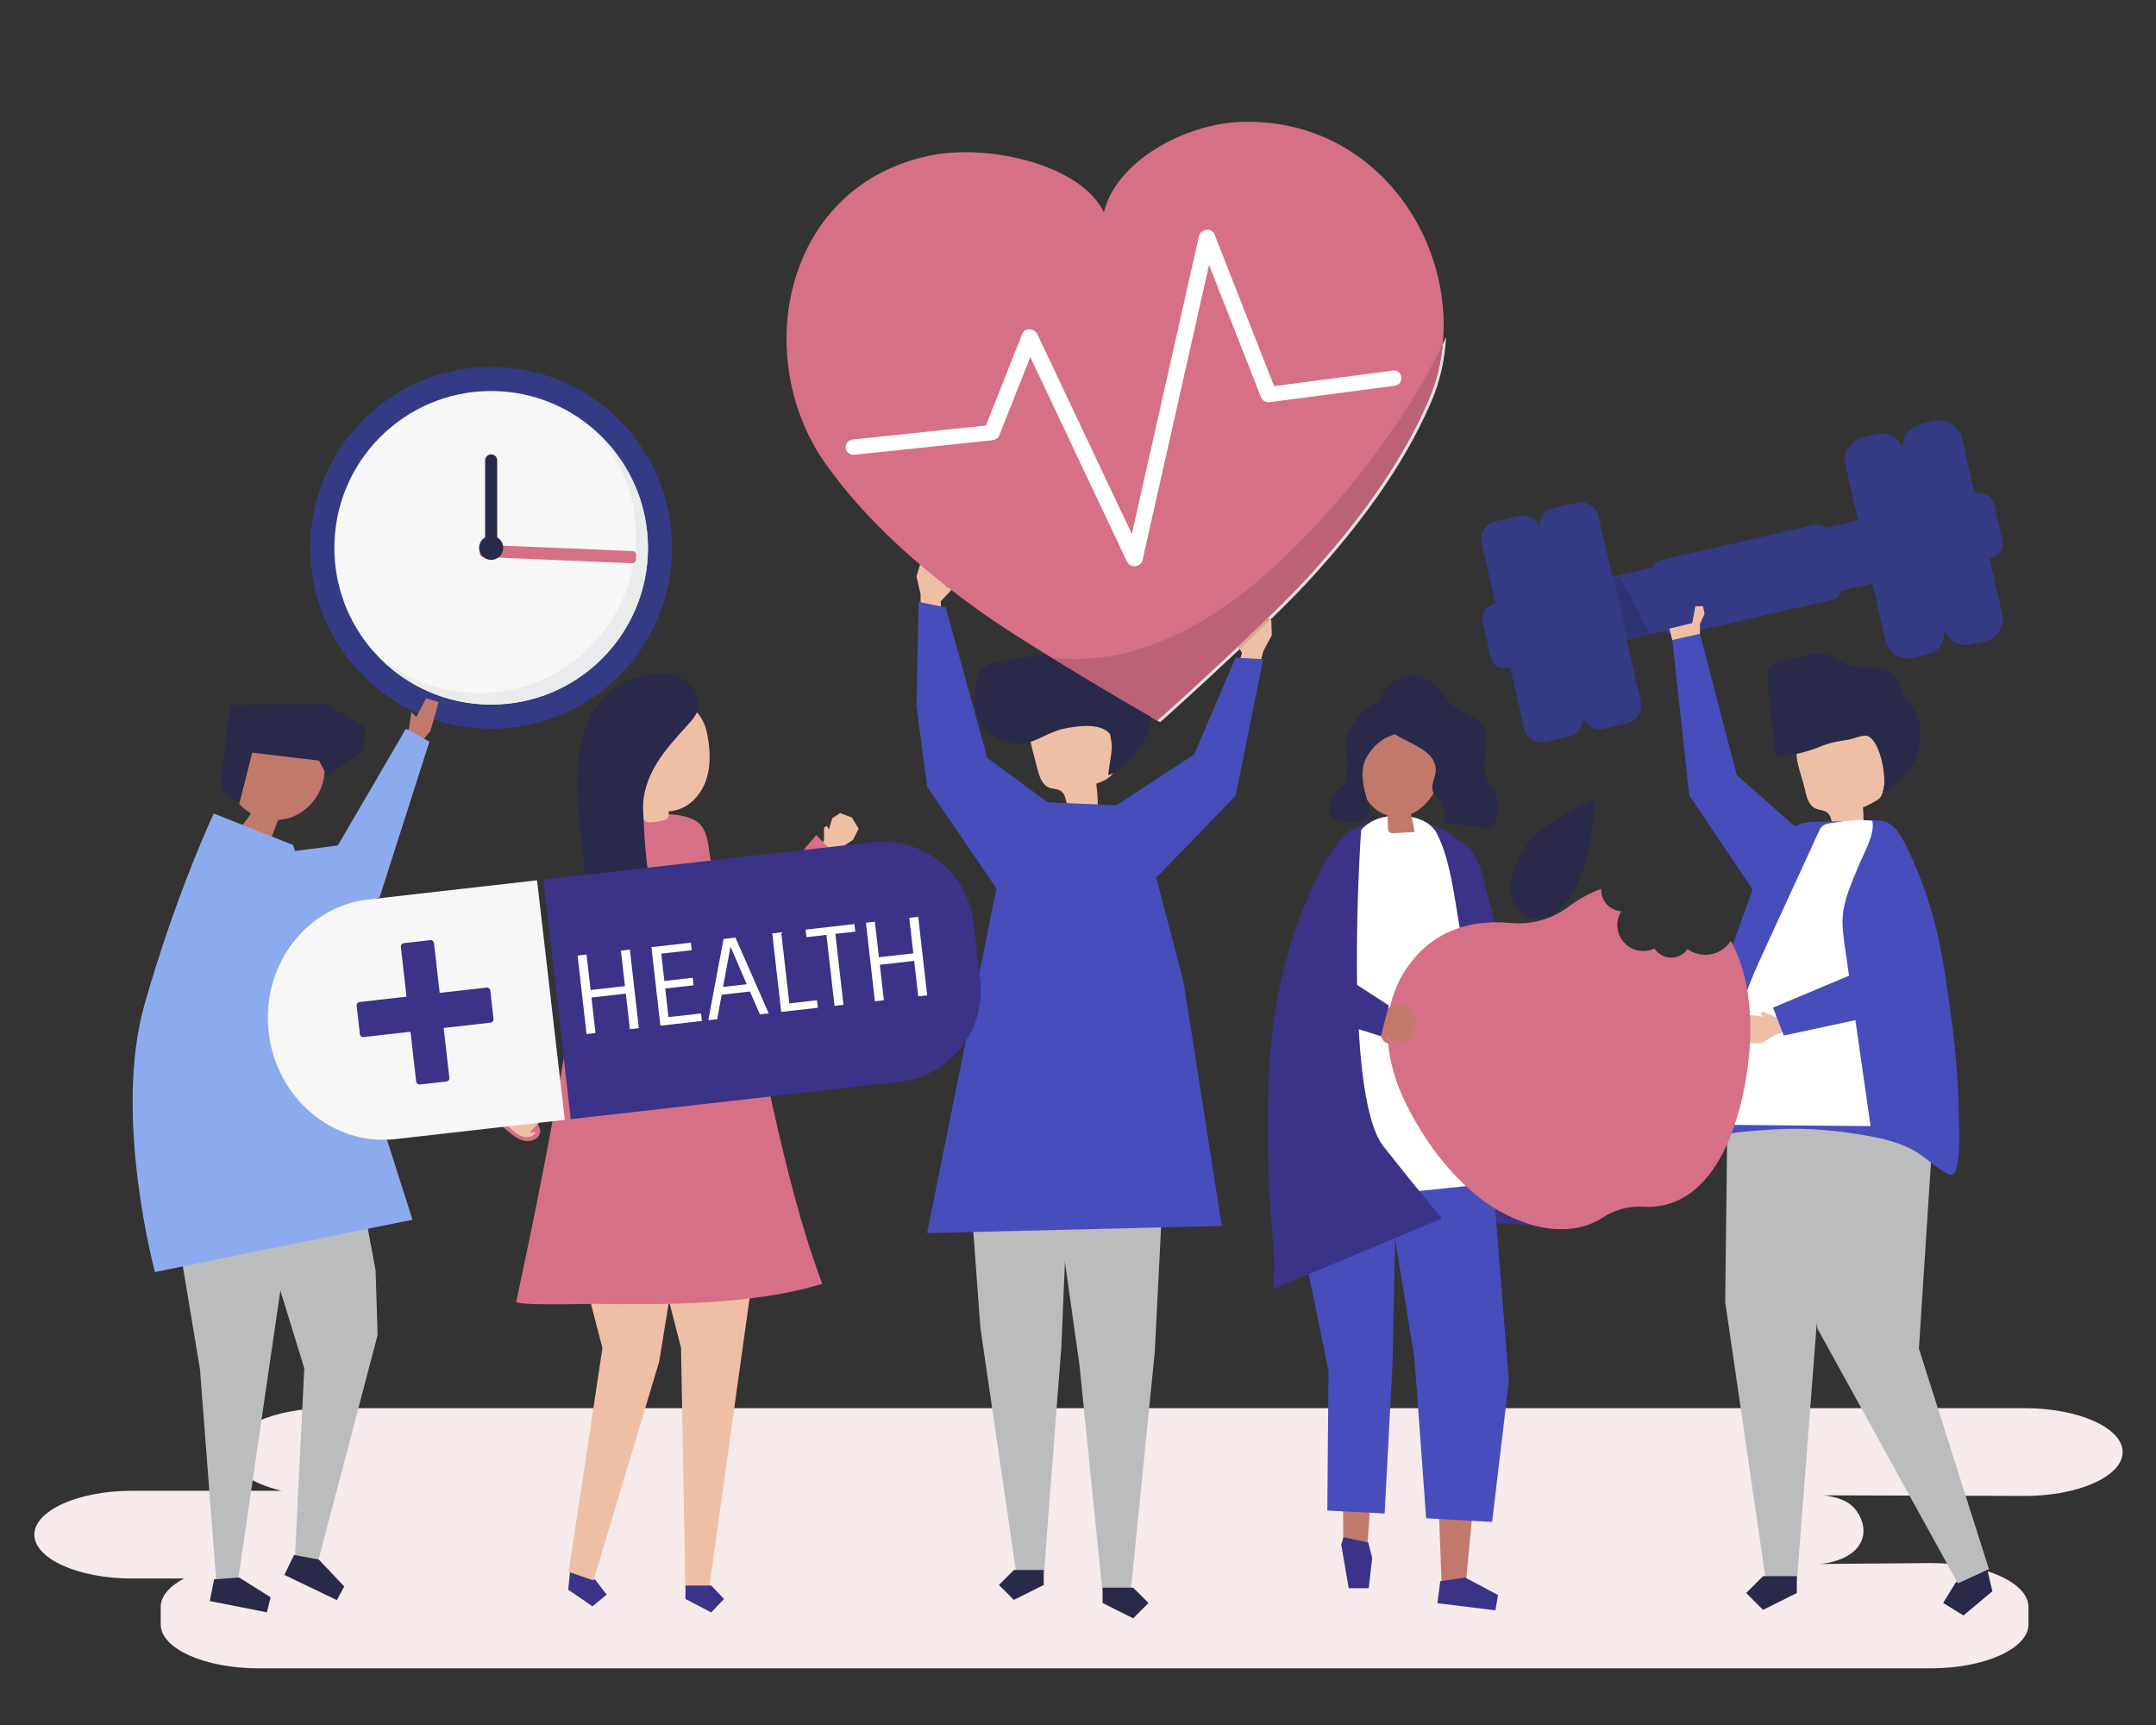 <svg version="1.1" id="svg1" width="1333.333" height="1066.667" viewBox="0 0 1333.333 1066.667" sodipodi:docname="66139.eps" xmlns:inkscape="http://www.inkscape.org/namespaces/inkscape" xmlns:sodipodi="http://sodipodi.sourceforge.net/DTD/sodipodi-0.dtd" xmlns="http://www.w3.org/2000/svg" xmlns:svg="http://www.w3.org/2000/svg">
  <rect x="0" y="0" width="1333.333" height="1066.667" fill="#333333" stroke="none"/>
  <defs id="defs1"></defs>
  <sodipodi:namedview id="namedview1" pagecolor="#ffffff" bordercolor="#000000" borderopacity="0.25" inkscape:showpageshadow="2" inkscape:pageopacity="0.0" inkscape:pagecheckerboard="0" inkscape:deskcolor="#d1d1d1">
    <inkscape:page x="0" y="0" inkscape:label="1" id="page1" width="1333.333" height="1066.667" margin="0" bleed="0"></inkscape:page>
  </sodipodi:namedview>
  <g id="g1" inkscape:groupmode="layer" inkscape:label="1">
    <g id="group-R5">
      
      <path id="path3" d="M 8978.03,263.492 H 1201.27 c -249.704,0 -454.004,91.789 -454.004,203.977 v 81.59 c 0,50.242 41.047,96.339 108.695,131.992 H 613.738 c -249.699,0 -454,91.781 -454,203.969 0,112.191 204.301,203.98 454,203.98 H 1308.9 c -143.17,34.42 -241.16,102.3 -241.16,179.99 0,112.18 204.3,203.97 454,203.97 H 9416 c 249.7,0 454,-91.79 454,-203.97 C 9870,1156.8 9665.7,1065 9416,1065 l -934.71,2.76 c 96.79,-12.26 135.86,-44.85 160.24,-85.947 37.61,-63.411 34.2,-140 -42.73,-190.325 -42.81,-27.996 -106.1,-42.277 -146.56,-42.957 l 525.79,4.508 c 249.7,0 453.99,-91.789 453.99,-203.98 v -81.59 c 0,-112.188 -204.29,-203.977 -453.99,-203.977" style="fill: rgb(246, 234, 234); fill-opacity: 1; fill-rule: nonzero; opacity: 1;" transform="matrix(0.133,0,0,-0.133,0,1066.667)" data-index="1"></path>
      <path id="path4" d="m 3125.13,5472.97 c 0,-464.63 -376.66,-841.29 -841.29,-841.29 -464.64,0 -841.29,376.66 -841.29,841.29 0,464.63 376.65,841.29 841.29,841.29 464.63,0 841.29,-376.66 841.29,-841.29" style="fill:#353a85;fill-opacity:1;fill-rule:nonzero;stroke:none" transform="matrix(0.133,0,0,-0.133,0,1066.667)" data-index="2"></path>
      <path id="path5" d="m 3012.96,5472.97 c 0,-402.68 -326.44,-729.12 -729.12,-729.12 -402.68,0 -729.12,326.44 -729.12,729.12 0,402.68 326.44,729.12 729.12,729.12 402.68,0 729.12,-326.44 729.12,-729.12" style="fill:#f7f7f7;fill-opacity:1;fill-rule:nonzero;stroke:none" transform="matrix(0.133,0,0,-0.133,0,1066.667)" data-index="3"></path>
      <path id="path6" d="m 2283.84,4739.18 c -223.08,0 -422.73,100.22 -556.47,258.05 6.79,-6.41 13.7,-12.69 20.73,-18.83 133.21,-144.23 323.93,-234.55 535.74,-234.55 401.89,0 727.84,325.18 729.12,726.77 0,-0.78 0,-1.55 0,-2.32 0,-402.68 -326.44,-729.12 -729.12,-729.12" style="fill:#32377f;fill-opacity:1;fill-rule:nonzero;stroke:none" transform="matrix(0.133,0,0,-0.133,0,1066.667)" data-index="4"></path>
      <path id="path7" d="m 2283.84,4743.85 c -211.81,0 -402.53,90.32 -535.74,234.55 128.2,-112.08 295.99,-180.02 479.65,-180.02 402.69,0 729.12,326.44 729.12,729.12 0,179.6 -64.97,344 -172.65,471.07 140.31,-132.44 228.08,-319.94 228.74,-527.95 -1.28,-401.59 -327.23,-726.77 -729.12,-726.77" style="fill:#e9ebec;fill-opacity:1;fill-rule:nonzero;stroke:none" transform="matrix(0.133,0,0,-0.133,0,1066.667)" data-index="5"></path>
      <path id="path8" d="m 2232.07,5470.62 -0.95,-22.64 c -0.39,-9.35 6.87,-17.24 16.21,-17.63 l 692.03,-28.97 c 9.34,-0.39 17.23,6.87 17.62,16.21 l 0.95,22.63 c 0.4,9.35 -6.87,17.25 -16.21,17.64 l -692.02,28.97 c -9.35,0.39 -17.24,-6.87 -17.63,-16.21" style="fill:#d67086;fill-opacity:1;fill-rule:nonzero;stroke:none" transform="matrix(0.133,0,0,-0.133,0,1066.667)" data-index="6"></path>
      <path id="path9" d="m 2311.88,5521.49 v 358.1 c 0,15.49 -12.55,28.05 -28.04,28.05 -15.49,0 -28.04,-12.56 -28.04,-28.05 v -358.1 c -16.75,-9.7 -28.05,-27.77 -28.05,-48.52 0,-30.97 25.11,-56.09 56.09,-56.09 30.97,0 56.09,25.12 56.09,56.09 0,20.75 -11.3,38.82 -28.05,48.52" style="fill:#292949;fill-opacity:1;fill-rule:nonzero;stroke:none" transform="matrix(0.133,0,0,-0.133,0,1066.667)" data-index="7"></path>
      <path id="path10" d="m 2958.82,4726.33 c 81.91,-22.4 146.39,-98.2 155.37,-182.64 44.77,41.7 67.62,105.72 59.37,166.34 -8.24,60.62 -47.35,116.22 -101.63,144.46 -50.78,-26.96 -90.15,-74.64 -107.01,-129.6 l -6.1,1.44" style="fill:#8c6654;fill-opacity:1;fill-rule:nonzero;stroke:none" transform="matrix(0.133,0,0,-0.133,0,1066.667)" data-index="8"></path>
      <path id="path11" d="m 8762.31,5628.04 -274.03,-62.65 c -11.22,12.94 -28.43,19.5 -45.58,15.58 l -723.28,-165.38 c -17.15,-3.92 -29.79,-17.3 -34.27,-33.84 l -274.04,-62.65 66.95,-292.75 271.04,61.98 c 10.7,-16.92 30.44,-26.23 50.13,-21.73 l 723.27,165.37 c 19.68,4.5 33.41,21.46 35.69,41.35 l 271.06,61.98 -66.94,292.74" style="fill:#353a85;fill-opacity:1;fill-rule:nonzero;stroke:none" transform="matrix(0.133,0,0,-0.133,0,1066.667)" data-index="9"></path>
      <path id="path12" d="m 7568.16,5046.91 v 0.04 l 103.77,23.74 0.02,-0.04 -103.79,-23.74" style="fill:#e0e0e0;fill-opacity:1;fill-rule:nonzero;stroke:none" transform="matrix(0.133,0,0,-0.133,0,1066.667)" data-index="10"></path>
      <path id="path13" d="m 7568.16,5046.95 -65.14,285 29.54,7.76 139.37,-269.02 -103.77,-23.74" style="fill:#2f3375;fill-opacity:1;fill-rule:nonzero;stroke:none" transform="matrix(0.133,0,0,-0.133,0,1066.667)" data-index="11"></path>
      <path id="path14" d="m 7566.17,4657.72 -109.02,-24.92 c -45,-10.29 -89.84,17.85 -100.12,62.86 l -197.06,861.84 c -10.29,45.01 17.85,89.84 62.86,100.13 l 109.02,24.92 c 45,10.3 89.83,-17.85 100.12,-62.85 l 197.05,-861.85 c 10.3,-45.01 -17.85,-89.83 -62.85,-100.13" style="fill:#353a85;fill-opacity:1;fill-rule:nonzero;stroke:none" transform="matrix(0.133,0,0,-0.133,0,1066.667)" data-index="12"></path>
      <path id="path15" d="m 7296.01,4595.96 -109.02,-24.93 c -45.01,-10.29 -89.83,17.85 -100.12,62.86 l -197.06,861.85 c -10.29,45 17.86,89.83 62.86,100.12 l 109.01,24.93 c 45.01,10.28 89.83,-17.86 100.13,-62.87 l 197.06,-861.84 c 10.28,-45.01 -17.85,-89.83 -62.86,-100.12" style="fill:#353a85;fill-opacity:1;fill-rule:nonzero;stroke:none" transform="matrix(0.133,0,0,-0.133,0,1066.667)" data-index="13"></path>
      <path id="path16" d="m 7009.68,4912.89 -30.04,2.53 c -21.85,1.84 -42.09,23.89 -48.78,53.12 l -36.12,157.99 c -6.69,29.24 1.96,57.9 20.85,69.05 l 25.94,15.33 c 25.98,15.34 59.48,-8.36 68.68,-48.58 l 40.2,-175.85 c 9.2,-40.22 -10.67,-76.12 -40.73,-73.59" style="fill:#353a85;fill-opacity:1;fill-rule:nonzero;stroke:none" transform="matrix(0.133,0,0,-0.133,0,1066.667)" data-index="14"></path>
      <path id="path17" d="m 8894.69,4961.49 65.25,14.92 c 57.09,13.05 92.79,69.91 79.74,127.01 l -187.05,818.07 c -13.06,57.1 -69.92,92.8 -127.01,79.75 l -65.25,-14.92 c -57.1,-13.06 -92.79,-69.92 -79.74,-127.01 l 187.06,-818.08 c 13.04,-57.1 69.91,-92.8 127,-79.74" style="fill:#353a85;fill-opacity:1;fill-rule:nonzero;stroke:none" transform="matrix(0.133,0,0,-0.133,0,1066.667)" data-index="15"></path>
      <path id="path18" d="m 9164.85,5023.26 65.25,14.92 c 57.09,13.05 92.79,69.92 79.74,127.01 l -187.06,818.08 c -13.04,57.09 -69.91,92.79 -127,79.74 l -65.25,-14.92 c -57.09,-13.06 -92.8,-69.92 -79.74,-127.01 L 9037.84,5103 c 13.06,-57.1 69.92,-92.79 127.01,-79.74" style="fill:#353a85;fill-opacity:1;fill-rule:nonzero;stroke:none" transform="matrix(0.133,0,0,-0.133,0,1066.667)" data-index="16"></path>
      <path id="path19" d="m 9263.12,5428.12 25.95,15.34 c 18.88,11.15 27.53,39.81 20.84,69.04 l -36.12,157.99 c -6.68,29.25 -26.92,51.29 -48.78,53.13 l -30.04,2.53 c -30.05,2.53 -49.92,-33.38 -40.73,-73.6 l 40.21,-175.84 c 9.19,-40.22 42.7,-63.92 68.67,-48.59" style="fill:#353a85;fill-opacity:1;fill-rule:nonzero;stroke:none" transform="matrix(0.133,0,0,-0.133,0,1066.667)" data-index="17"></path>
      <path id="path20" d="m 2001.23,4620.6 37.82,134.73 -56.88,18.67 -46.33,-86.52 -22.8,21.31 -18.31,-119.23 56.5,-27.39 50,58.43" style="fill:#c1796b;fill-opacity:1;fill-rule:nonzero;stroke:none" transform="matrix(0.133,0,0,-0.133,0,1066.667)" data-index="18"></path>
      <path id="path21" d="m 1028.33,4019.45 542.68,69.78 316.38,542.78 109.34,-60.09 -231.5,-723.62 -644.78,-234.63 -92.12,405.78" style="fill: rgb(140, 171, 239); fill-opacity: 1; fill-rule: nonzero; opacity: 1;" transform="matrix(0.133,0,0,-0.133,0,1066.667)" data-index="19"></path>
      <path id="path22" d="m 1166.98,2650.27 v -185.96 l 247.97,-805.9 -43.28,-874.238 108.33,-20 275.9,1049.218 -9.48,300.94 -114.5,613.77 -464.94,-77.83" style="fill:#babcbe;fill-opacity:1;fill-rule:nonzero;stroke:none" transform="matrix(0.133,0,0,-0.133,0,1066.667)" data-index="20"></path>
      <path id="path23" d="M 1363.68,2430.08 1108.2,682.051 1005.38,671.879 929.734,1655.18 774.758,2585.06 1363.68,2430.08" style="fill: rgb(186, 188, 190); fill-opacity: 1; fill-rule: nonzero; opacity: 1;" transform="matrix(0.133,0,0,-0.133,0,1066.667)" data-index="21"></path>
      <path id="path24" d="m 1482.28,769.262 118.31,-125.211 -34.18,-63.469 -244.12,117.168 44.97,92.77 115.02,-21.258" style="fill: rgb(41, 41, 73); fill-opacity: 1; fill-rule: nonzero; opacity: 1;" transform="matrix(0.133,0,0,-0.133,0,1066.667)" data-index="22"></path>
      <path id="path25" d="m 1112.42,685.551 145.84,-91.68 -17.23,-70 -265.647,52.469 20.355,101.051 116.682,8.16" style="fill: rgb(41, 41, 73); fill-opacity: 1; fill-rule: nonzero; opacity: 1;" transform="matrix(0.133,0,0,-0.133,0,1066.667)" data-index="23"></path>
      <path id="path26" d="m 1508.7,4514.08 c -100.45,-7.39 -194.37,75.1 -293.23,54.63 -64.28,-13.32 -115.03,-70.33 -134.64,-134.59 -9.15,-29.95 -12.39,-62.59 -3.44,-92.37 5.81,-19.33 16.52,-36.75 29.13,-52.23 16.86,-20.69 37.47,-37.88 60.36,-51.09 -12.57,-20.26 -26.98,-39.39 -42.99,-57.05 46.32,-17.74 92.64,-35.48 138.97,-53.22 10.24,26.62 20.47,53.24 30.71,79.86 13.93,0.77 27.81,2.75 41.41,6.28 82.25,21.34 150.44,93.38 168.77,178.3 8.6,39.78 6.95,80.92 4.95,121.48" style="fill:#c1796b;fill-opacity:1;fill-rule:nonzero;stroke:none" transform="matrix(0.133,0,0,-0.133,0,1066.667)" data-index="24"></path>
      <path id="path27" d="m 1483.33,4483.78 -310.58,36.9 -60.28,-237.24 -87.71,69.6 45.2,388.21 438.32,9.43 189.79,-111.34 -8.03,-111.58 -169.71,-114.22 -37,70.24" style="fill:#292949;fill-opacity:1;fill-rule:nonzero;stroke:none" transform="matrix(0.133,0,0,-0.133,0,1066.667)" data-index="25"></path>
      <path id="path28" d="m 1362.78,4091.43 -368.909,146.34 c 0,0 -172.332,-364.16 -321.375,-885.81 -149.043,-521.65 48.129,-1246.07 48.129,-1246.07 0,0 1028.695,210 1197.465,243.12 l -332.94,1043.3 -222.37,699.12" style="fill: rgb(140, 171, 239); fill-opacity: 1; fill-rule: nonzero; opacity: 1;" transform="matrix(0.133,0,0,-0.133,0,1066.667)" data-index="26"></path>
      <path id="path29" d="m 8528.01,4153.29 c 45.19,1.96 90.39,3.93 135.58,5.89 2.44,35.99 1.99,72.17 -1.33,108.09 0.4,-4.36 72.72,33.77 79.13,42.42 18.41,24.9 20.55,66.72 28.22,96.35 16.32,63.1 31.66,134.15 -1.68,190.16 -34.54,57.99 -109.26,77.85 -176.74,79.61 -84.73,2.21 -179.32,-22.48 -222.89,-95.18 -39.34,-65.66 10.29,-162.51 24.47,-231.94 7,-34.24 17.66,-73.31 49.47,-87.77 16.88,-7.67 37.37,-6.84 52.45,-17.65 26.59,-19.06 20.6,-59.83 33.32,-89.98" style="fill:#efbfa5;fill-opacity:1;fill-rule:nonzero;stroke:none" transform="matrix(0.133,0,0,-0.133,0,1066.667)" data-index="27"></path>
      <path id="path30" d="m 8234.8,4706.17 c -5.03,46.83 -10.07,93.66 -15.1,140.5 -1.88,17.39 -3.68,35.43 1.94,52 9.36,27.55 37.32,44.76 65.41,52.36 28.09,7.6 57.65,7.89 86.07,14.14 30.32,6.67 59.8,20.18 90.82,18.82 58.99,-2.6 104.15,-57.32 162.46,-66.64 80.74,-12.9 154.87,24.09 203.62,-70.93 8.95,-17.46 11.44,-37.55 19.34,-55.51 10.2,-23.2 28.77,-41.51 43.29,-62.28 63.83,-91.35 43.19,-229.99 -34.18,-307.41 -37.52,-37.54 -52.86,-71.49 -104.55,-83.53 23.67,48.12 -7.58,239.78 -72.39,261.28 -17.16,5.69 -68.71,-15.3 -87.72,-18.08 -42.12,-6.15 -83.06,-12.91 -122.68,-29.32 -58.8,-24.35 -122.63,-41.61 -186.27,-46.36 -8.14,-0.6 -17.24,-0.91 -23.39,4.46 -5.78,5.06 -6.98,13.45 -7.8,21.08 -6.29,58.48 -12.58,116.95 -18.87,175.42" style="fill:#292949;fill-opacity:1;fill-rule:nonzero;stroke:none" transform="matrix(0.133,0,0,-0.133,0,1066.667)" data-index="28"></path>
      <path id="path31" d="M 9246.15,698.352 9264.33,622 9129.8,509.313 l -94.52,58.167 58.18,94.52 134.52,112.699 18.17,-76.347" style="fill:#292949;fill-opacity:1;fill-rule:nonzero;stroke:none" transform="matrix(0.133,0,0,-0.133,0,1066.667)" data-index="29"></path>
      <path id="path32" d="m 8937.41,3060.1 55.2,-231.88 -69.98,-1078.36 325.66,-1025.008 -144.23,-66.332 -652.53,1183.38 -77.49,378.02 -39.39,799.21 602.76,40.97" style="fill:#babcbe;fill-opacity:1;fill-rule:nonzero;stroke:none" transform="matrix(0.133,0,0,-0.133,0,1066.667)" data-index="30"></path>
      <path id="path33" d="M 8033.54,2968.15 8021.95,1966.44 8210.72,674.879 h 145.15 l 91.67,1191.741 198.62,1191.74 -612.62,-90.21" style="fill:#babcbe;fill-opacity:1;fill-rule:nonzero;stroke:none" transform="matrix(0.133,0,0,-0.133,0,1066.667)" data-index="31"></path>
      <path id="path34" d="m 8355.03,692.16 v -78.488 l -156.96,-78.473 -78.48,78.473 78.48,78.488 h 156.96" style="fill:#292949;fill-opacity:1;fill-rule:nonzero;stroke:none" transform="matrix(0.133,0,0,-0.133,0,1066.667)" data-index="32"></path>
      <path id="path35" d="m 9110.08,2776.55 c 1.99,-91.39 -0.88,-214.56 -35.99,-219.07 -6.58,-0.84 -12.88,2.41 -18.63,5.55 -60.72,33.15 -103.67,79.8 -163.52,111.82 -62.72,33.57 -134.48,51.41 -204.85,63.9 -105.23,19.23 -212.78,31.15 -320,33.02 -84.29,1.47 -168.97,-5.71 -252.9,-12.7 -69.82,-5.81 -134.8,-26.5 -205.93,-21.57 -72.91,5.06 -144.72,27.38 -207.05,65.69 -2.28,1.4 -4.7,2.99 -5.64,5.5 -1.04,2.75 -0.02,5.79 0.97,8.54 14.9,40.81 25.6,81.22 52.64,115.02 30.2,37.74 51.66,85.69 73.49,128.65 45.49,89.53 88.34,183.36 120.13,278.74 48.05,129.65 102.93,255.93 149.38,385.99 32.2,90.16 61.55,181.93 105.23,267.4 34.21,66.93 95.17,164.69 168.6,194.17 24.85,9.97 52.27,10.87 79.04,11.64 81.2,2.33 162.4,4.66 243.61,6.99 29.6,0.85 60.39,1.48 87.38,-10.72 40.44,-18.27 63.31,-60.74 83.29,-100.37 89.61,-177.68 146.73,-369.24 178.75,-566.8 16.71,-103.15 32.16,-206.49 44.19,-310.24 13.42,-115.77 22.64,-232.06 24.59,-348.54 0.21,-12.94 2.26,-49.19 3.22,-92.61" style="fill:#474ebb;fill-opacity:1;fill-rule:nonzero;stroke:none" transform="matrix(0.133,0,0,-0.133,0,1066.667)" data-index="33"></path>
      <path id="path36" d="m 8568.24,3756.6 c -3.04,-46 3.52,-92.06 10.06,-137.72 39.86,-278.13 79.73,-556.25 119.6,-834.38 -218.05,1.91 -436.08,3.8 -654.13,5.7 7.9,104.2 15.79,208.41 23.69,312.61 5.06,66.81 10.16,133.85 24.26,199.41 22.74,105.74 68.38,205.28 113.7,303.87 83.73,182.17 167.46,364.34 251.19,546.5 4.47,9.74 9.2,19.81 17.45,26.82 9.88,8.4 23.37,11.21 36.28,13.46 62.34,10.83 132.71,19.99 195.34,10.79 15.67,-57.02 -42.11,-156.15 -63.51,-209.19 -31.15,-77.18 -68.34,-153.8 -73.93,-237.87" style="fill:#ffffff;fill-opacity:1;fill-rule:nonzero;stroke:none" transform="matrix(0.133,0,0,-0.133,0,1066.667)" data-index="34"></path>
      <path id="path37" d="m 8161.45,3866.56 -306.96,456.86 -78.51,720.96 128.48,28.56 171.32,-656.72 299.82,-264.13 -214.15,-285.53" style="fill:#474ebb;fill-opacity:1;fill-rule:nonzero;stroke:none" transform="matrix(0.133,0,0,-0.133,0,1066.667)" data-index="35"></path>
      <path id="path38" d="m 7904.46,5072.94 v 46.8 l 21.42,46 -7.14,35.69 h -35.69 l -14.28,-78.52 -106.82,-25.44 14.03,-53.09 128.48,28.56" style="fill:#efbfa5;fill-opacity:1;fill-rule:nonzero;stroke:none" transform="matrix(0.133,0,0,-0.133,0,1066.667)" data-index="36"></path>
      <path id="path39" d="m 8320.57,3317.65 -66.23,-26.36 -57.34,25.77 -11.63,-9.37 10.96,-14.79 -53.7,7.77 -37.6,-22.95 -4.24,-58.45 33.67,-50.33 58.49,1.94 59.06,36.81 92.23,32.14 -23.67,77.82" style="fill:#efbfa5;fill-opacity:1;fill-rule:nonzero;stroke:none" transform="matrix(0.133,0,0,-0.133,0,1066.667)" data-index="37"></path>
      <path id="path40" d="m 8244.12,3335.19 381.31,160.18 42.83,456.86 264.12,-114.22 -60.91,-508.51 -577.15,-123.95 -50.2,129.64" style="fill:#474ebb;fill-opacity:1;fill-rule:nonzero;stroke:none" transform="matrix(0.133,0,0,-0.133,0,1066.667)" data-index="38"></path>
      <path id="path41" d="m 4507.9,2539.94 50.49,-690.86 167.17,-1143.771 h 128.54 l 81.18,1055.371 35.96,853.87 -463.34,-74.61" style="fill: rgb(186, 188, 190); fill-opacity: 1; fill-rule: nonzero; opacity: 1;" transform="matrix(0.133,0,0,-0.133,0,1066.667)" data-index="39"></path>
      <path id="path42" d="m 4853.35,720.609 v -69.507 l -139,-69.5 -69.5,69.5 69.5,69.507 h 139" style="fill:#292949;fill-opacity:1;fill-rule:nonzero;stroke:none" transform="matrix(0.133,0,0,-0.133,0,1066.667)" data-index="40"></path>
      <path id="path43" d="M 5418.4,2702.76 5369.54,1734.37 5257.69,622.652 h -131.66 l -107,1053.298 -156.32,1108.63 555.69,-81.82" style="fill: rgb(186, 188, 190); fill-opacity: 1; fill-rule: nonzero; opacity: 1;" transform="matrix(0.133,0,0,-0.133,0,1066.667)" data-index="41"></path>
      <path id="path44" d="m 5126.79,638.32 v -71.191 l 142.37,-71.18 71.18,71.18 -71.18,71.191 h -142.37" style="fill:#292949;fill-opacity:1;fill-rule:nonzero;stroke:none" transform="matrix(0.133,0,0,-0.133,0,1066.667)" data-index="42"></path>
      <path id="path45" d="m 4969.69,4255.45 c 44.91,4.39 89.82,8.78 134.73,13.17 0.49,35.99 -1.91,72.01 -7.15,107.62 37.45,13.11 80.72,32.78 87.3,71.91 2.07,12.32 -0.05,24.92 -2.16,37.24 -8.73,50.92 -17.45,101.84 -26.18,152.75 -3.02,17.62 -6.23,35.75 -15.79,50.84 -16.76,26.5 -49.36,38.12 -80.24,43.52 -78.81,13.8 -164.74,-3.16 -225.93,-54.71 -16.29,-13.72 -31.02,-30.22 -38.22,-50.26 -11.09,-30.9 -2.87,-65.01 5.42,-96.78 7.66,-29.32 15.32,-58.64 22.98,-87.96 8.8,-33.73 21.53,-72.07 54,-84.75 17.23,-6.74 37.6,-4.81 53.2,-14.76 27.52,-17.55 23.75,-58.49 38.04,-87.83" style="fill:#efbfa5;fill-opacity:1;fill-rule:nonzero;stroke:none" transform="matrix(0.133,0,0,-0.133,0,1066.667)" data-index="43"></path>
      <path id="path46" d="m 4530.9,4764.36 c -0.88,34.9 4.03,70.22 11.01,102.05 11.98,54.7 76.51,79.28 132.37,83.16 120.65,8.37 237.07,63.07 354.89,20.85 67.35,-24.13 157.79,-29.92 218.74,-63.95 25.45,-14.2 45.74,-36.38 61.55,-60.86 54.77,-84.85 54.92,-201.72 0.35,-286.7 -12.23,-19.07 -26.87,-36.48 -42.25,-53.12 -31.84,-34.43 -69.91,-76.96 -113.66,-89.67 -0.99,39.12 34.81,162.41 4.81,194.52 -47.61,50.94 -155.42,33.34 -214.58,20.89 -64.53,-13.58 -122.1,-59.19 -186.07,-68.86 -46.03,-6.96 -104.74,15.69 -143.85,39.53 -61.27,37.35 -81.73,99.08 -83.31,162.16" style="fill:#292949;fill-opacity:1;fill-rule:nonzero;stroke:none" transform="matrix(0.133,0,0,-0.133,0,1066.667)" data-index="44"></path>
      <path id="path47" d="m 5748.95,4902.49 26.08,81.14 -35.39,66.31 10.24,14.63 18.53,-11.87 -13.62,63.44 24.33,46.71 69.39,9.79 62.78,-36.09 2.42,-69.93 -39.13,-73.45 -30.88,-112.62 -94.75,21.94" style="fill:#efbfa5;fill-opacity:1;fill-rule:nonzero;stroke:none" transform="matrix(0.133,0,0,-0.133,0,1066.667)" data-index="45"></path>
      <path id="path48" d="m 5745.3,4962.35 128.49,-7.14 -128.49,-635.31 -366.53,-378.04 -212.59,317.55 386.38,253.23 192.74,449.71" style="fill:#474ebb;fill-opacity:1;fill-rule:nonzero;stroke:none" transform="matrix(0.133,0,0,-0.133,0,1066.667)" data-index="46"></path>
      <path id="path49" d="m 4378.57,5138.91 -4.37,85.11 51.23,55 -6.14,16.78 -20.96,-6.72 29.45,57.82 -11.53,51.39 -64.55,27.28 -69.93,-18.77 -20.3,-66.97 18.96,-81.03 0.94,-116.77 97.2,-3.12" style="fill:#efbfa5;fill-opacity:1;fill-rule:nonzero;stroke:none" transform="matrix(0.133,0,0,-0.133,0,1066.667)" data-index="47"></path>
      <path id="path50" d="m 4397.47,5195.83 -126.01,26.08 -9.99,-484.81 49.52,-374.7 322.23,-472.92 263.82,381.69 -306.31,225.1 -193.26,699.56" style="fill:#474ebb;fill-opacity:1;fill-rule:nonzero;stroke:none" transform="matrix(0.133,0,0,-0.133,0,1066.667)" data-index="48"></path>
      <path id="path51" d="m 4863,4290.1 425.68,-18.02 214.88,-817.89 177.45,-1133.84 -1370.02,-33.31 322.23,1602.44 229.78,400.62" style="fill: rgb(71, 78, 187); fill-opacity: 1; fill-rule: nonzero; opacity: 1;" transform="matrix(0.133,0,0,-0.133,0,1066.667)" data-index="49"></path>
      <path id="path52" d="m 3779.17,4061.48 51.87,48.9 0.86,62.84 13.41,6.58 8.77,-16.18 15.66,51.97 36.68,24.37 54.78,-20.85 31.38,-51.79 -26.47,-52.19 -58.32,-37.98 -68.1,-70 -60.52,54.33" style="fill: rgb(239, 191, 165); fill-opacity: 1; fill-rule: nonzero; opacity: 1;" transform="matrix(0.133,0,0,-0.133,0,1066.667)" data-index="50"></path>
      <path id="path53" d="m 3795.57,4138.17 -290.44,-344.22 -379.21,367.34 -58.97,-439.14 461.61,-228.87 363.3,544.62 -96.29,100.27" style="fill:#d67086;fill-opacity:1;fill-rule:nonzero;stroke:none" transform="matrix(0.133,0,0,-0.133,0,1066.667)" data-index="51"></path>
      <path id="path54" d="m 2648.47,691.148 -6.29,-62.078 112.78,-77.398 65.83,54.406 -53.25,69.742 -112.78,77.41 -6.29,-62.082" style="fill: rgb(59, 51, 135); fill-opacity: 1; fill-rule: nonzero; opacity: 1;" transform="matrix(0.133,0,0,-0.133,0,1066.667)" data-index="52"></path>
      <path id="path55" d="m 2651.28,2589.18 -19.1,-188.54 169.13,-647.77 -157.05,-1040.909 115.6,-39.832 304.84,1016.241 48.38,295.64 -1.77,625.86 -460.03,-20.69" style="fill:#efbfa5;fill-opacity:1;fill-rule:nonzero;stroke:none" transform="matrix(0.133,0,0,-0.133,0,1066.667)" data-index="53"></path>
      <path id="path56" d="M 3540.41,2379.04 3297.25,634.84 h -110.53 l -19.89,1118.03 -201.17,784.74 574.75,-158.57" style="fill:#efbfa5;fill-opacity:1;fill-rule:nonzero;stroke:none" transform="matrix(0.133,0,0,-0.133,0,1066.667)" data-index="54"></path>
      <path id="path57" d="m 3187.36,648.629 v -62.637 l 119.52,-62.66 59.76,62.66 -59.76,62.637 h -119.52" style="fill: rgb(59, 51, 135); fill-opacity: 1; fill-rule: nonzero; opacity: 1;" transform="matrix(0.133,0,0,-0.133,0,1066.667)" data-index="55"></path>
      <path id="path58" d="m 3268.86,4169.55 c -8.76,14.32 -20.45,26.5 -36.49,35.56 -109.81,61.97 -291.82,7.39 -410.97,7.39 -35.21,-370.75 -132.57,-724.09 -195.44,-1088.1 -66.78,-386.6 -141.97,-771.75 -225.5,-1155.08 -4.73,-21.71 331.62,-10.76 363.33,-11.29 323.58,-5.46 747.14,-4.35 1059.37,93.49 -199.26,534.94 -272.01,1110.5 -428.92,1659.35 -27.55,96.36 -60.26,191.27 -85.07,288.41 -14.38,56.31 -12.17,124.26 -40.31,170.27" style="fill:#d67086;fill-opacity:1;fill-rule:nonzero;stroke:none" transform="matrix(0.133,0,0,-0.133,0,1066.667)" data-index="56"></path>
      <path id="path59" d="m 3288.65,4606.87 c -42.32,223.44 -321.48,184.82 -401.56,3.88 -45.54,-102.89 2.17,-248.55 93.27,-320.14 1.95,-19.78 4.52,-74.36 19.64,-87.58 16.38,-14.33 67.97,-0.68 88.19,4 5.61,1.3 11.47,2.91 15.53,6.98 5.08,5.1 5.94,18.75 6.04,33.89 14.84,1.01 30.04,3.9 45.51,8.97 64.94,21.32 111.96,81.44 131.4,146.95 19.45,65.52 14.7,135.9 1.98,203.05" style="fill: rgb(239, 191, 165); fill-opacity: 1; fill-rule: nonzero; opacity: 1;" transform="matrix(0.133,0,0,-0.133,0,1066.667)" data-index="57"></path>
      <path id="path60" d="m 2875.9,3719.92 c 2.65,0.16 4.8,0.36 6.38,0.64 49.24,8.44 128.26,24.34 151.13,76.23 23.42,53.16 -18.2,149.61 -25.07,204.85 -10.44,83.98 -13.91,168.68 -17.95,253.14 -3.65,76.15 23.56,151.19 63.39,216.19 39.84,65.01 91.95,121.44 143.27,177.81 21.34,23.46 43.43,48.53 49.95,79.56 7.22,34.32 -6.51,70.55 -29.14,97.34 -34.84,41.22 -76.18,61.73 -128.78,62.98 -184.64,4.41 -323.44,-104.81 -375.82,-285.13 -75.05,-258.39 18.71,-504.95 4.74,-762.07 -2.38,-43.9 -16.9,-87.08 -41.52,-123.51 6.54,9.68 159.59,-0.3 199.42,1.97" style="fill: rgb(41, 41, 73); fill-opacity: 1; fill-rule: nonzero; opacity: 1;" transform="matrix(0.133,0,0,-0.133,0,1066.667)" data-index="58"></path>
      <path id="path61" d="m 2502.85,2736.04 c -14.79,-18.54 -41.43,-24.38 -64.68,-19.7 -23.24,4.68 -43.7,18.18 -62.38,32.78 -22.54,17.61 -43.5,37.25 -62.52,58.6 -10.94,12.28 -21.45,25.51 -26.55,41.14 -5.09,15.62 -3.83,34.23 6.95,46.63 7.4,8.5 18.19,13.11 28.59,17.45 7.36,3.08 15.27,6.22 23.11,4.73 6.59,-1.25 12.1,-5.6 17.33,-9.8 35.85,-28.86 187.03,-113.11 140.15,-171.83" style="fill:#d67086;fill-opacity:1;fill-rule:nonzero;stroke:none" transform="matrix(0.133,0,0,-0.133,0,1066.667)" data-index="59"></path>
      <path id="path62" d="m 2430.14,2735.9 c 2.95,-0.82 5.96,-1.45 9.05,-1.83 9.64,-1.18 24.3,-1 33.18,3.49 -0.01,-0.01 26.19,18.35 14.71,18.08 l -23.79,-0.52 48.29,50.9 3.84,56.82 -58.55,48.11 -78.28,2.02 c -23.44,-35.61 -56.92,-68.57 -29.24,-112.1 8.2,-12.92 19.88,-23.18 31.39,-33.26 14.83,-12.99 30.74,-26.48 49.4,-31.71" style="fill:#efbfa5;fill-opacity:1;fill-rule:nonzero;stroke:none" transform="matrix(0.133,0,0,-0.133,0,1066.667)" data-index="60"></path>
      <path id="path63" d="m 6321.44,4179.58 c -2.21,-0.82 -4.4,-1.65 -6.57,-2.5 -104.05,-40.47 -185.76,-222.1 -232.58,-328.83 -120.87,-275.52 -173.68,-562.62 -183.28,-867.08 -5.16,-163.94 -3.22,-328.16 1.98,-492.21 1.43,-45.33 40.73,-451.1 20.64,-460.79 206.1,99.41 415.66,193.29 635.07,250.03 219.39,56.75 450.2,75.39 671.83,23.7 -67.41,515.08 -165.09,1039.15 -305.97,1536.84 -16.86,59.52 -28.12,122.98 -53.09,179.39 -28.77,64.98 -71.93,84.16 -126.48,122.57 -18.68,13.16 -37.51,26.39 -58.06,35.57 -108.27,48.37 -253.89,43.93 -363.49,3.31" style="fill:#3b3387;fill-opacity:1;fill-rule:nonzero;stroke:none" transform="matrix(0.133,0,0,-0.133,0,1066.667)" data-index="61"></path>
      <path id="path64" d="m 6004.38,2558.39 236.22,-958.71 5.5,-737.2 112.64,-20.98 46.64,683.94 112.58,1203.57 -513.58,-170.62" style="fill:#c1796b;fill-opacity:1;fill-rule:nonzero;stroke:none" transform="matrix(0.133,0,0,-0.133,0,1066.667)" data-index="62"></path>
      <path id="path65" d="m 6362.01,848.41 18.53,-71.668 -16.26,-140.633 -92.94,-0.16 -34.81,203.27 10.79,33.992 114.69,-24.801" style="fill:#3b3387;fill-opacity:1;fill-rule:nonzero;stroke:none" transform="matrix(0.133,0,0,-0.133,0,1066.667)" data-index="63"></path>
      <path id="path66" d="m 6906.24,2664.29 20.84,-828.42 -110.58,-1170.018 -113.22,-8.293 -40.68,1072.631 -230.57,972.4 474.21,-38.3" style="fill:#c1796b;fill-opacity:1;fill-rule:nonzero;stroke:none" transform="matrix(0.133,0,0,-0.133,0,1066.667)" data-index="64"></path>
      <path id="path67" d="m 6812.96,685.398 152.51,-80.976 -12.11,-71.231 -269.4,33 12.94,102.508 116.06,16.699" style="fill:#3b3387;fill-opacity:1;fill-rule:nonzero;stroke:none" transform="matrix(0.133,0,0,-0.133,0,1066.667)" data-index="65"></path>
      <path id="path68" d="m 6939.43,2557.39 76.74,-957.11 -78.07,-656.378 -306.69,17.368 -54.66,746.26 -132.63,813.58 20.61,126.67 442,-6.46 32.7,-83.93" style="fill:#474ebb;fill-opacity:1;fill-rule:nonzero;stroke:none" transform="matrix(0.133,0,0,-0.133,0,1066.667)" data-index="66"></path>
      <path id="path69" d="m 6474.47,1669.93 -36.03,-686.508 -266.58,13.668 5.43,651.07 -168.1,817.63 38.35,228.56 448.35,-27.91 -21.42,-996.51" style="fill:#474ebb;fill-opacity:1;fill-rule:nonzero;stroke:none" transform="matrix(0.133,0,0,-0.133,0,1066.667)" data-index="67"></path>
      <path id="path70" d="m 7096.96,2540.31 c -274.39,-41.9 -730.98,-73.89 -1005.38,-115.79 -14.78,496.12 34.06,1069.05 153.77,1549.17 21.71,87.08 53.78,181.08 129.86,225.43 81.53,47.53 254.43,41.08 304.17,-51.24 72.79,-135.06 87.15,-350.05 119.63,-500.36 73.47,-340.08 252.44,-762.19 297.95,-1107.21" style="fill:#ffffff;fill-opacity:1;fill-rule:nonzero;stroke:none" transform="matrix(0.133,0,0,-0.133,0,1066.667)" data-index="68"></path>
      <path id="path71" d="m 6326.94,4550.81 c 40.85,202.38 293.87,164.29 364.6,-0.85 46.59,-108.77 -21.02,-268.27 -130.52,-314.51 6.69,-27.66 12.22,-55.6 16.53,-83.74 -31.02,-1.73 -62.02,-3.47 -93.03,-5.21 -9.59,-0.53 -20.86,-0.33 -26.6,7.37 -3.48,4.67 -3.86,10.88 -4.11,16.69 -0.83,19.61 -1.67,39.21 -2.51,58.82 -2.35,0.7 -4.72,1.43 -7.08,2.24 -58.72,20.05 -100.75,75.14 -117.7,134.83 -16.94,59.69 -11.86,123.54 0.42,184.36" style="fill:#c1796b;fill-opacity:1;fill-rule:nonzero;stroke:none" transform="matrix(0.133,0,0,-0.133,0,1066.667)" data-index="69"></path>
      <path id="path72" d="m 6352.37,4495.43 c -32.02,-60.95 -12.2,-134.79 5.46,-198.01 15.66,-56.06 18.46,-91.74 -45.26,-95.74 -35.9,-2.25 -99.72,-6.98 -125.73,24.48 -19.69,23.84 3.37,83.7 18.58,106.5 11.61,17.4 35.78,23.25 46.92,40.96 4.6,7.3 6.51,15.94 8.02,24.43 6.17,34.67 7.06,70.29 2.64,105.24 -3.01,23.73 -8.46,47.45 -6.63,71.3 2.64,34.58 33.27,70.38 51.07,99.63 33.13,54.44 127.99,119.2 189.21,62.19 13.94,-12.98 20.17,-32.08 24.97,-50.52 2.86,-11.01 5.43,-22.43 3.73,-33.67 -6.81,-44.85 -48.9,-45.71 -80.61,-62.39 -39.11,-20.57 -71.93,-55.49 -92.37,-94.4" style="fill:#292949;fill-opacity:1;fill-rule:nonzero;stroke:none" transform="matrix(0.133,0,0,-0.133,0,1066.667)" data-index="70"></path>
      <path id="path73" d="m 6675.6,4431.73 c -2.63,-32.11 -25.02,-64.63 -11.97,-94.07 5.82,-13.12 17.67,-22.36 27.21,-33.08 26.05,-29.29 34.92,-72.86 22.37,-109.99 63.86,-7.94 127.72,-15.89 191.58,-23.83 9.63,-1.2 19.75,-2.34 28.75,1.28 19.24,7.74 24.19,32.19 26.4,52.81 4.36,40.61 8.14,84.24 -11.77,119.91 -9.22,16.53 -23.01,30.18 -32.18,46.74 -44.11,79.69 30.64,194.68 -27.45,264.83 -25.92,31.3 -69.45,40.43 -104,61.84 -60.23,37.32 -91.73,111.24 -154.26,144.58 -118.09,62.96 -264.21,-69.68 -208.33,-193.24 45.57,-100.76 264.24,-108.47 253.65,-237.78" style="fill:#292949;fill-opacity:1;fill-rule:nonzero;stroke:none" transform="matrix(0.133,0,0,-0.133,0,1066.667)" data-index="71"></path>
      <path id="path74" d="m 6329.19,4164.76 c 0,0 -87.3,-1231.9 103.98,-1474.8 191.27,-242.9 273.09,-334.42 273.09,-334.42 l -783.91,-327.31 c 0,0 17.02,1796.34 406.84,2136.53" style="fill:#3b3387;fill-opacity:1;fill-rule:nonzero;stroke:none" transform="matrix(0.133,0,0,-0.133,0,1066.667)" data-index="72"></path>
      <path id="path75" d="m 7143.67,3410.49 c 18.5,-14.84 24.28,-41.49 19.55,-64.72 -4.72,-23.23 -18.27,-43.66 -32.91,-62.31 -17.65,-22.5 -37.34,-43.41 -58.75,-62.4 -12.29,-10.9 -25.54,-21.38 -41.18,-26.45 -15.64,-5.06 -34.24,-3.76 -46.62,7.05 -8.49,7.41 -13.08,18.21 -17.39,28.62 -3.06,7.38 -6.18,15.29 -4.67,23.13 1.26,6.58 5.61,12.08 9.83,17.29 28.94,35.8 113.52,186.8 172.14,139.79" style="fill:#898f92;fill-opacity:1;fill-rule:nonzero;stroke:none" transform="matrix(0.133,0,0,-0.133,0,1066.667)" data-index="73"></path>
      <path id="path76" d="m 7143.64,3337.78 c 0.84,2.94 1.47,5.96 1.85,9.05 1.21,9.63 1.06,24.29 -3.41,33.19 0.01,-0.01 -18.29,26.22 -18.06,14.75 l 0.48,-23.8 -50.8,48.4 -56.81,3.96 -48.24,-58.44 -2.19,-78.27 c 35.56,-23.52 68.45,-57.07 112.05,-29.49 12.93,8.18 23.22,19.83 33.33,31.33 13,14.79 26.53,30.68 31.8,49.32" style="fill:#ddc8ac;fill-opacity:1;fill-rule:nonzero;stroke:none" transform="matrix(0.133,0,0,-0.133,0,1066.667)" data-index="74"></path>
      <path id="path77" d="m 8048.04,3645.73 c -25.04,-39.01 -68.77,-64.9 -118.58,-64.9 -30.79,0 -59.25,9.91 -82.43,26.68 -16.68,-24.08 -44.47,-39.88 -75.99,-39.88 -32.65,0 -61.29,16.99 -77.73,42.57 -15.77,-7.54 -33.43,-11.76 -52.08,-11.76 -66.84,0 -121.01,54.17 -121.01,121 0,23.51 6.72,45.43 18.32,64 -51.94,3.04 -93.13,46.12 -93.13,98.83 0,1.89 0.07,3.77 0.18,5.64 -59.86,-21.88 -112.14,-53.36 -155.2,-85.58 -75.94,-56.82 -172.24,-82.71 -266.65,-73.51 -131.35,12.8 -310.17,-6.22 -443.53,-159.2 -178.83,-205.1 -149.11,-471.16 -38.57,-689.66 81.8,-161.7 196.42,-320.35 345.61,-434.73 144.36,-110.68 385.82,-202.83 564.81,-86.05 54.58,35.61 119.43,54.39 184.4,50.27 310.96,-19.71 434.33,335.75 476.27,562.67 40.67,220.02 43.71,473.44 -64.69,673.61" style="fill:#d67086;fill-opacity:1;fill-rule:nonzero;stroke:none" transform="matrix(0.133,0,0,-0.133,0,1066.667)" data-index="75"></path>
      <path id="path78" d="m 7242.48,3784.6 c 47.6,39.09 84.74,101.77 109.43,167.68 24.71,65.9 38.12,135.39 49.04,204.05 7.57,47.58 14.08,95.61 12.92,141.71 -48.33,-19.18 -96.41,-42.07 -143.91,-68.49 -53.55,-29.81 -107.35,-64.96 -153.11,-117.13 -45.77,-52.17 -82.95,-123.88 -90.27,-196.63 -15.39,-153.08 117.84,-211.72 215.9,-131.19" style="fill:#292949;fill-opacity:1;fill-rule:nonzero;stroke:none" transform="matrix(0.133,0,0,-0.133,0,1066.667)" data-index="76"></path>
      <path id="path79" d="m 5778.83,7453.53 c -269.13,-6.38 -589.87,-184.17 -645.98,-420.44 -104.13,219.39 -528.26,316.46 -792.81,266.61 -698.1,-131.55 -853.72,-941.91 -499.54,-1438.52 190.63,-267.28 447.73,-491.45 723.16,-688.04 230.65,-164.63 816.54,-503.6 818.06,-502.07 1.8,-1.18 504.19,452.46 695.46,661.54 228.41,249.68 433.14,522.51 563.87,823.65 242.91,559.52 -152.04,1314.1 -862.22,1297.27" style="fill: rgb(214, 112, 134); fill-opacity: 1; fill-rule: nonzero; opacity: 1;" transform="matrix(0.133,0,0,-0.133,0,1066.667)" data-index="77"></path>
      <path id="path80" d="m 5394.11,4662.53 c -0.67,0 -16.63,8.91 -43.87,24.54 0.02,0.46 0.05,0.93 0.07,1.39 19.59,-11.17 30.83,-17.4 31.39,-17.4 0.01,0 0.02,0.01 0.02,0.01 0,0 0,0 0.01,0 1.87,-0.01 187.62,167.07 375.97,345.04 l 7.18,-13.47 c -186.54,-176.1 -368.89,-340.1 -370.74,-340.1 h -0.01 c 0,0 -0.01,-0.01 -0.02,-0.01" style="fill:#e0e0e0;fill-opacity:1;fill-rule:nonzero;stroke:none" transform="matrix(0.133,0,0,-0.133,0,1066.667)" data-index="78"></path>
      <path id="path81" d="m 5350.24,4687.07 c -84.92,48.71 -279.51,162.69 -462.76,275.63 0.6,-0.08 1.2,-0.15 1.79,-0.22 188.68,-115.98 386.04,-231.25 461.04,-274.02 -0.02,-0.46 -0.05,-0.93 -0.07,-1.39" style="fill:#242440;fill-opacity:1;fill-rule:nonzero;stroke:none" transform="matrix(0.133,0,0,-0.133,0,1066.667)" data-index="79"></path>
      <path id="path82" d="m 5907.21,5138.89 -13.3,7.65 c 71.71,69.79 136.71,135.18 183.27,186.07 228.41,249.68 433.14,522.51 563.87,823.65 36.7,84.52 58.84,173.49 67.53,263.58 5.22,10.92 10.35,21.87 15.4,32.86 -5.31,-104.17 -28.21,-207.53 -70.51,-304.97 -130.75,-301.14 -335.46,-573.97 -563.88,-823.65 -46.36,-50.67 -111.02,-115.74 -182.38,-185.19" style="fill:#e0e0e0;fill-opacity:1;fill-rule:nonzero;stroke:none" transform="matrix(0.133,0,0,-0.133,0,1066.667)" data-index="80"></path>
      <path id="path83" d="m 5764.88,5002.64 -7.18,13.47 c 46.14,43.59 92.42,87.83 136.21,130.43 l 13.3,-7.65 c -45.71,-44.49 -94.14,-90.75 -142.33,-136.25" style="fill:#d2a891;fill-opacity:1;fill-rule:nonzero;stroke:none" transform="matrix(0.133,0,0,-0.133,0,1066.667)" data-index="81"></path>
      <path id="path84" d="m 5381.7,4671.06 c -0.56,0 -11.8,6.23 -31.39,17.4 -75,42.77 -272.36,158.04 -461.04,274.02 36.47,-4.36 73.29,-6.55 110.38,-6.55 89.91,0 181.33,12.88 272.73,38.98 270.07,77.09 504.88,247.4 700.8,435.14 202.61,194.13 384.86,414.56 538.01,645.06 73.54,110.67 140.49,225.71 197.39,344.73 -8.69,-90.09 -30.83,-179.06 -67.53,-263.58 -130.73,-301.14 -335.46,-573.97 -563.87,-823.65 -46.56,-50.89 -111.56,-116.28 -183.27,-186.07 -43.79,-42.6 -90.07,-86.84 -136.21,-130.43 -188.35,-177.97 -374.1,-345.05 -375.97,-345.04 -0.01,0 -0.01,0 -0.01,0 0,0 -0.01,-0.01 -0.02,-0.01" style="fill:#bc6276;fill-opacity:1;fill-rule:nonzero;stroke:none" transform="matrix(0.133,0,0,-0.133,0,1066.667)" data-index="82"></path>
      <path id="path85" d="m 6475.95,6297.05 c -183.9,-24.11 -367.79,-48.22 -551.68,-72.32 -92.24,235.03 -184.47,470.06 -276.7,705.1 -13.33,33.98 -65.05,25.87 -72.61,-7.65 -98.35,-436.4 -196.71,-872.8 -295.07,-1309.2 -5.69,-25.28 -11.39,-50.55 -17.09,-75.83 -126.3,267.15 -252.59,534.3 -378.89,801.45 -20.26,42.85 -40.51,85.69 -60.77,128.53 -12.21,25.83 -57.58,31.81 -69.7,1.22 -56.36,-142.2 -112.72,-284.39 -169.08,-426.59 -206.35,-21.74 -412.69,-43.48 -619.04,-65.22 -48.45,-5.11 -41.07,-75.99 7.47,-70.88 214.11,22.56 428.23,45.12 642.35,67.68 12.53,1.32 26.07,9.4 30.66,20.98 48.3,121.85 96.6,243.71 144.9,365.57 129.57,-274.08 259.14,-548.15 388.71,-822.23 20.26,-42.85 40.51,-85.69 60.77,-128.53 15.2,-32.15 64.69,-27.47 72.61,7.65 98.35,436.4 196.71,872.8 295.07,1309.2 4.71,20.87 9.41,41.74 14.11,62.62 80.63,-205.45 161.24,-410.89 241.87,-616.34 5.59,-14.27 22.81,-24.32 39.04,-22.19 193.52,25.37 387.02,50.74 580.53,76.1 48.23,6.33 40.96,77.22 -7.46,70.88" style="fill:#ffffff;fill-opacity:1;fill-rule:nonzero;stroke:none" transform="matrix(0.133,0,0,-0.133,0,1066.667)" data-index="83"></path>
      <path id="path86" d="m 2626.17,2813.52 -786.66,-89.41 c -290.92,-33.06 -555.2,189.52 -590.28,497.14 -35.08,307.63 172.32,583.81 463.24,616.87 l 784.68,89.18 129.02,-1113.78" style="fill: rgb(247, 247, 247); fill-opacity: 1; fill-rule: nonzero; opacity: 1;" transform="matrix(0.133,0,0,-0.133,0,1066.667)" data-index="84"></path>
      <path id="path87" d="m 2653.95,2816.67 1528.7,173.74 c 233.9,26.58 401.94,237.79 375.27,471.69 l -30.48,267.23 c -26.65,233.77 -237.73,401.7 -471.51,375.13 L 2526.91,3930.68 2653.95,2816.67" style="fill: rgb(59, 51, 135); fill-opacity: 1; fill-rule: nonzero; opacity: 1;" transform="matrix(0.133,0,0,-0.133,0,1066.667)" data-index="85"></path>
      <path id="path88" d="m 2887.2,3600.38 41.61,4.73 41.64,-365.08 -41.62,-4.73 -18.82,165.03 -159.86,-18.16 18.82,-165.03 -41.61,-4.73 -41.64,365.07 41.62,4.73 18.82,-165.03 159.86,18.16 -18.82,165.04" style="fill:#ffffff;fill-opacity:1;fill-rule:nonzero;stroke:none" transform="matrix(0.133,0,0,-0.133,0,1066.667)" data-index="86"></path>
      <path id="path89" d="m 3029.07,3616.5 183.51,20.85 3.99,-35.01 -141.89,-16.12 14.49,-127.02 131.95,14.99 4,-35.01 -131.96,-14.99 15.17,-133.03 151.35,17.2 3.99,-35.01 -192.96,-21.92 -41.64,365.07" style="fill:#ffffff;fill-opacity:1;fill-rule:nonzero;stroke:none" transform="matrix(0.133,0,0,-0.133,0,1066.667)" data-index="87"></path>
      <path id="path90" d="m 3396.74,3618.77 -34.69,-187.32 110.2,12.51 z m -32.35,35.84 55.33,6.29 154.67,-352.23 -41.14,-4.68 -46.13,106.21 -131.48,-14.96 -21.03,-113.82 -41.14,-4.68 70.92,377.87" style="fill:#ffffff;fill-opacity:1;fill-rule:nonzero;stroke:none" transform="matrix(0.133,0,0,-0.133,0,1066.667)" data-index="88"></path>
      <path id="path91" d="m 3632.55,3315.27 -41.63,365.08 41.62,4.73 37.64,-330.07 128.64,14.62 4,-35 -170.27,-19.36" style="fill:#ffffff;fill-opacity:1;fill-rule:nonzero;stroke:none" transform="matrix(0.133,0,0,-0.133,0,1066.667)" data-index="89"></path>
      <path id="path92" d="m 3750.04,3662.97 -3.99,35.01 227.01,25.8 3.99,-35.01 -92.69,-10.54 37.64,-330.06 -41.62,-4.72 -37.65,330.06 -92.69,-10.54" style="fill:#ffffff;fill-opacity:1;fill-rule:nonzero;stroke:none" transform="matrix(0.133,0,0,-0.133,0,1066.667)" data-index="90"></path>
      <path id="path93" d="m 4227.97,3752.74 41.62,4.74 41.63,-365.08 -41.62,-4.72 -18.81,165.03 -159.86,-18.18 18.82,-165.02 -41.62,-4.73 -41.63,365.07 41.62,4.73 18.81,-165.03 159.86,18.16 -18.82,165.03" style="fill:#ffffff;fill-opacity:1;fill-rule:nonzero;stroke:none" transform="matrix(0.133,0,0,-0.133,0,1066.667)" data-index="91"></path>
      <path id="path94" d="m 2263.05,3428.6 c -66.62,-7.56 -133.25,-15.13 -199.87,-22.71 -6.25,-0.7 -12.49,-1.42 -18.73,-2.13 -5.85,51.31 -11.7,102.62 -17.55,153.93 -2.94,25.74 -5.87,51.48 -8.8,77.22 -0.98,8.59 -8.69,15.09 -16.82,14.16 -41.41,-4.7 -82.81,-9.4 -124.22,-14.11 -8.11,-0.93 -14.18,-8.97 -13.2,-17.58 8.03,-70.45 16.07,-140.9 24.1,-211.34 0.76,-6.61 1.51,-13.21 2.26,-19.81 -48.52,-5.51 -97.04,-11.02 -145.56,-16.54 -24.35,-2.77 -48.69,-5.53 -73.04,-8.3 -8.11,-0.92 -14.17,-8.98 -13.19,-17.57 4.99,-43.79 9.98,-87.57 14.97,-131.36 0.56,-4.86 2.69,-8.36 5.58,-10.61 2.74,-2.59 6.52,-4.09 11.24,-3.55 66.63,7.57 133.25,15.15 199.88,22.72 6.24,0.71 12.48,1.41 18.72,2.12 5.85,-51.3 11.7,-102.61 17.55,-153.92 2.94,-25.74 5.87,-51.49 8.81,-77.23 0.98,-8.57 8.68,-15.09 16.81,-14.16 41.41,4.71 82.82,9.42 124.23,14.11 4.6,0.53 7.88,2.74 9.98,5.76 2.41,2.86 3.79,6.82 3.21,11.82 -8.03,70.45 -16.07,140.9 -24.1,211.35 -0.75,6.6 -1.51,13.2 -2.26,19.8 48.53,5.51 97.05,11.03 145.57,16.55 24.34,2.76 48.68,5.52 73.03,8.3 8.11,0.92 14.18,8.97 13.2,17.57 -5,43.78 -9.99,87.56 -14.98,131.35 -0.98,8.58 -8.69,15.09 -16.82,14.16" style="fill:#3b3387;fill-opacity:1;fill-rule:nonzero;stroke:none" transform="matrix(0.133,0,0,-0.133,0,1066.667)" data-index="92"></path>
      <path id="path95" d="m 6418.21,3211.23 c 0.67,-2.99 1.54,-5.94 2.66,-8.85 3.5,-9.05 10.57,-21.89 18.72,-27.61 -0.01,0.01 28.53,-14.45 22.89,-4.45 l -11.69,20.73 67.66,-18.58 51.91,23.41 14.83,74.32 -35.13,69.98 c -42.45,3.88 -87.31,17.87 -112.65,-27.07 -7.52,-13.32 -11.06,-28.47 -14.53,-43.37 -4.45,-19.2 -8.85,-39.59 -4.67,-58.51" style="fill:#c1796b;fill-opacity:1;fill-rule:nonzero;stroke:none" transform="matrix(0.133,0,0,-0.133,0,1066.667)" data-index="93"></path>
      <path id="path96" d="m 6457.68,3345.3 -243.26,157.88 -187.33,-176.81 393.78,-123.99 36.81,142.92" style="fill:#3b3387;fill-opacity:1;fill-rule:nonzero;stroke:none" transform="matrix(0.133,0,0,-0.133,0,1066.667)" data-index="94"></path>
    </g>
  </g>
</svg>